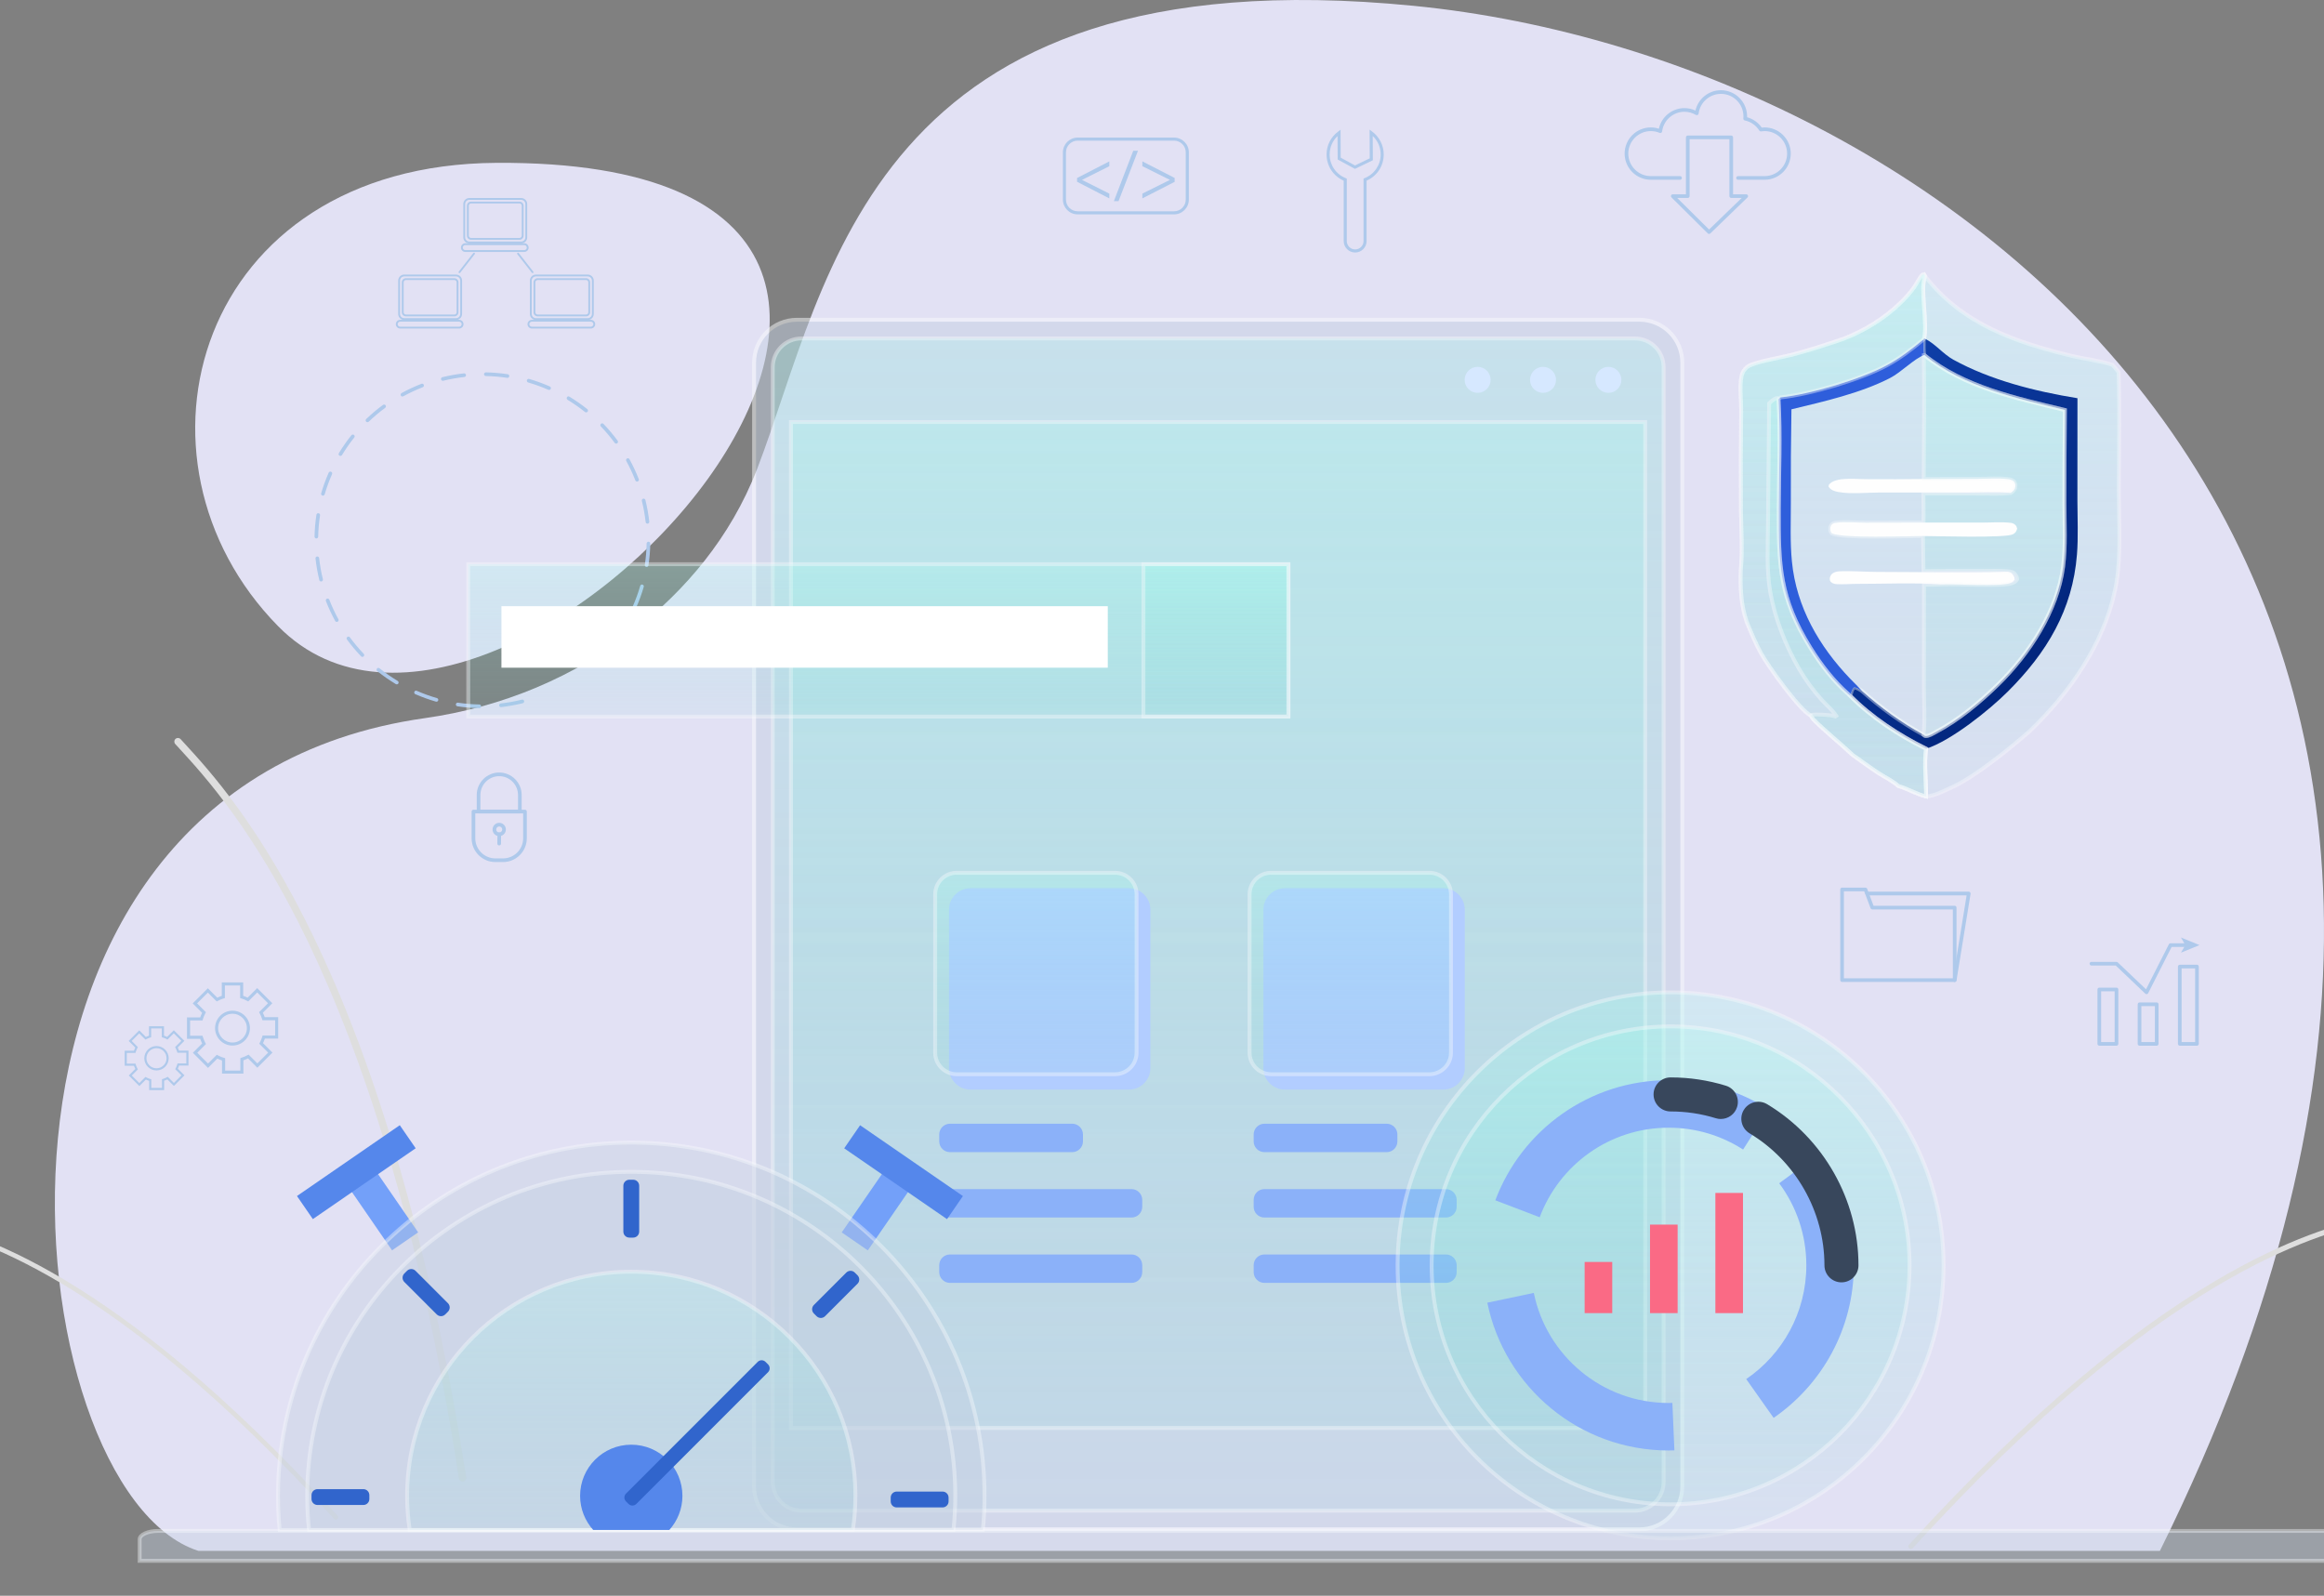 <svg width="466" height="320" viewBox="0 0 466 320" fill="none" xmlns="http://www.w3.org/2000/svg">
<rect x="0" y="0" width="466" height="320" fill="#808080" stroke="none"/>
<g clip-path="url(#clip0_2019_15150)">
<g style="mix-blend-mode:multiply">
<path d="M283.433 1.166C174.26 -9.571 166.306 56.385 151.846 93.964C146.423 108.056 137.137 118.481 127.648 126.007C115.26 135.833 100.565 141.838 85.232 144.003C-13.4 157.94 2.692 299.122 39.78 311H433.095C529.977 115.437 392.605 11.904 283.433 1.166Z" fill="#E2E1F4"/>
</g>
<g style="mix-blend-mode:multiply">
<path d="M99.548 32.656C39.162 33.024 23.021 92.268 55.777 125.582C101.084 171.661 225.488 31.887 99.548 32.656Z" fill="#E2E1F4"/>
</g>
<path d="M353.832 36.047H348.505C348.303 36.047 348.139 35.883 348.139 35.681C348.139 35.478 348.303 35.314 348.505 35.314H353.832C356.319 35.314 358.345 33.288 358.345 30.8C358.345 28.313 356.321 26.287 353.832 26.287C353.62 26.287 353.4 26.306 353.137 26.347C352.99 26.369 352.848 26.304 352.77 26.179C352.115 25.135 351.053 24.397 349.86 24.153C349.677 24.117 349.552 23.946 349.569 23.759C349.582 23.618 349.591 23.478 349.591 23.336C349.591 20.846 347.567 18.822 345.078 18.822C342.808 18.822 340.884 20.52 340.603 22.773C340.588 22.895 340.513 23.001 340.401 23.057C340.288 23.111 340.159 23.107 340.051 23.044C339.352 22.63 338.56 22.412 337.756 22.412C335.491 22.412 333.566 24.108 333.284 26.354C333.269 26.468 333.202 26.57 333.103 26.626C333.003 26.684 332.882 26.691 332.777 26.645C332.216 26.408 331.623 26.287 331.012 26.287C328.525 26.287 326.499 28.313 326.499 30.8C326.499 33.288 328.523 35.314 331.012 35.314H336.88C337.083 35.314 337.247 35.478 337.247 35.681C337.247 35.883 337.083 36.047 336.88 36.047H331.012C328.119 36.047 325.766 33.694 325.766 30.8C325.766 27.907 328.119 25.553 331.012 25.553C331.569 25.553 332.112 25.64 332.634 25.81C333.15 23.426 335.277 21.679 337.758 21.679C338.519 21.679 339.274 21.847 339.965 22.171C340.5 19.812 342.612 18.091 345.075 18.091C347.968 18.091 350.322 20.445 350.322 23.338C350.322 23.396 350.322 23.452 350.32 23.51C351.504 23.832 352.553 24.572 353.26 25.59C353.463 25.566 353.648 25.553 353.832 25.553C356.725 25.553 359.078 27.907 359.078 30.8C359.078 33.694 356.725 36.047 353.832 36.047Z" fill="#AEC9EB"/>
<path d="M342.695 46.908C342.602 46.908 342.507 46.874 342.436 46.803L335.164 39.59C335.058 39.487 335.026 39.327 335.082 39.191C335.138 39.053 335.272 38.965 335.421 38.965H338.059V27.549C338.059 27.347 338.223 27.183 338.426 27.183H347.141C347.344 27.183 347.508 27.347 347.508 27.549V38.965H350.146C350.295 38.965 350.431 39.055 350.487 39.193C350.543 39.331 350.509 39.491 350.403 39.594L342.949 46.807C342.878 46.876 342.785 46.91 342.695 46.91V46.908ZM336.312 39.696L342.697 46.028L349.24 39.696H347.141C346.938 39.696 346.774 39.532 346.774 39.329V27.914H338.792V39.329C338.792 39.532 338.628 39.696 338.426 39.696H336.312Z" fill="#AEC9EB"/>
<path d="M391.947 196.914H369.367C369.164 196.914 369 196.751 369 196.548V178.367C369 178.164 369.164 178 369.367 178H374.054C374.208 178 374.344 178.095 374.398 178.237L375.679 181.635H391.947C392.15 181.635 392.314 181.799 392.314 182.002V196.548C392.314 196.751 392.15 196.914 391.947 196.914ZM369.733 196.181H391.58V182.369H375.427C375.273 182.369 375.137 182.274 375.084 182.132L373.802 178.734H369.733V196.181Z" fill="#AEC9EB"/>
<path d="M391.948 196.915C391.929 196.915 391.909 196.915 391.89 196.91C391.689 196.878 391.553 196.69 391.586 196.49L394.338 179.547H374.39C374.187 179.547 374.023 179.383 374.023 179.18C374.023 178.977 374.187 178.813 374.39 178.813H394.77C394.878 178.813 394.979 178.861 395.05 178.943C395.119 179.025 395.15 179.133 395.132 179.238L392.311 196.606C392.28 196.785 392.125 196.915 391.948 196.915Z" fill="#AEC9EB"/>
<path d="M100.866 172.871H99.334C96.704 172.871 94.566 170.733 94.566 168.103V162.744C94.566 162.541 94.73 162.377 94.933 162.377H105.266C105.469 162.377 105.633 162.541 105.633 162.744V168.103C105.633 170.733 103.493 172.871 100.866 172.871ZM95.302 163.11V168.103C95.302 170.327 97.112 172.137 99.336 172.137H100.868C103.092 172.137 104.902 170.327 104.902 168.103V163.11H95.302Z" fill="#AEC9EB"/>
<path d="M104.238 163.11H95.96C95.758 163.11 95.594 162.946 95.594 162.744V159.419C95.594 156.936 97.615 154.914 100.098 154.914C102.581 154.914 104.603 156.936 104.603 159.419V162.744C104.603 162.946 104.439 163.11 104.236 163.11H104.238ZM96.327 162.377H103.871V159.419C103.871 157.339 102.18 155.648 100.1 155.648C98.021 155.648 96.329 157.339 96.329 159.419V162.377H96.327Z" fill="#AEC9EB"/>
<path d="M100.101 167.673C99.365 167.673 98.766 167.073 98.766 166.337C98.766 165.602 99.365 165.002 100.101 165.002C100.837 165.002 101.436 165.602 101.436 166.337C101.436 167.073 100.837 167.673 100.101 167.673ZM100.101 165.735C99.769 165.735 99.499 166.005 99.499 166.337C99.499 166.67 99.769 166.939 100.101 166.939C100.433 166.939 100.703 166.67 100.703 166.337C100.703 166.005 100.433 165.735 100.101 165.735Z" fill="#AEC9EB"/>
<path d="M100.093 169.539H100.089C99.886 169.539 99.724 169.371 99.727 169.168L99.744 167.302C99.744 167.101 99.91 166.939 100.111 166.939H100.115C100.318 166.939 100.479 167.108 100.477 167.311L100.46 169.177C100.46 169.377 100.294 169.539 100.093 169.539Z" fill="#AEC9EB"/>
<path d="M104.5 48.812H94.115C93.446 48.812 92.902 48.268 92.902 47.599V40.918C92.902 40.249 93.446 39.705 94.115 39.705H104.5C105.169 39.705 105.712 40.249 105.712 40.918V47.599C105.712 48.268 105.169 48.812 104.5 48.812ZM94.113 40.07C93.647 40.07 93.267 40.449 93.267 40.915V47.597C93.267 48.063 93.647 48.443 94.113 48.443H104.498C104.964 48.443 105.343 48.063 105.343 47.597V40.915C105.343 40.449 104.964 40.07 104.498 40.07H94.113Z" fill="#AEC9EB"/>
<path d="M104.163 48.083H94.451C93.998 48.083 93.629 47.714 93.629 47.261V41.255C93.629 40.801 93.998 40.433 94.451 40.433H104.163C104.616 40.433 104.985 40.801 104.985 41.255V47.263C104.985 47.716 104.616 48.085 104.163 48.085V48.083ZM94.453 40.799C94.203 40.799 93.998 41.004 93.998 41.255V47.261C93.998 47.511 94.201 47.716 94.453 47.716H104.165C104.415 47.716 104.62 47.513 104.62 47.261V41.252C104.62 41.002 104.417 40.797 104.165 40.797H94.453V40.799Z" fill="#AEC9EB"/>
<path d="M105.127 50.521H93.301C92.82 50.521 92.43 50.13 92.43 49.649C92.43 49.168 92.82 48.777 93.301 48.777H105.127C105.608 48.777 105.999 49.168 105.999 49.649C105.999 50.13 105.608 50.521 105.127 50.521ZM93.299 49.144C93.021 49.144 92.794 49.371 92.794 49.649C92.794 49.927 93.021 50.154 93.299 50.154H105.125C105.404 50.154 105.63 49.927 105.63 49.649C105.63 49.371 105.404 49.144 105.125 49.144H93.299Z" fill="#AEC9EB"/>
<path d="M91.441 64.168H81.056C80.387 64.168 79.844 63.624 79.844 62.956V56.274C79.844 55.605 80.387 55.062 81.056 55.062H91.441C92.11 55.062 92.654 55.605 92.654 56.274V62.956C92.654 63.624 92.11 64.168 91.441 64.168ZM81.056 55.428C80.59 55.428 80.21 55.808 80.21 56.274V62.956C80.21 63.422 80.59 63.801 81.056 63.801H91.441C91.907 63.801 92.287 63.422 92.287 62.956V56.274C92.287 55.808 91.907 55.428 91.441 55.428H81.056Z" fill="#AEC9EB"/>
<path d="M91.104 63.441H81.392C80.939 63.441 80.57 63.072 80.57 62.619V56.613C80.57 56.16 80.939 55.791 81.392 55.791H91.104C91.557 55.791 91.926 56.16 91.926 56.613V62.621C91.926 63.075 91.557 63.444 91.104 63.444V63.441ZM81.394 56.158C81.144 56.158 80.939 56.363 80.939 56.613V62.619C80.939 62.87 81.142 63.075 81.394 63.075H91.106C91.357 63.075 91.562 62.872 91.562 62.619V56.611C91.562 56.361 91.359 56.156 91.106 56.156H81.394V56.158Z" fill="#AEC9EB"/>
<path d="M92.069 65.879H80.243C79.762 65.879 79.371 65.489 79.371 65.007C79.371 64.526 79.762 64.136 80.243 64.136H92.069C92.55 64.136 92.94 64.526 92.94 65.007C92.94 65.489 92.55 65.879 92.069 65.879ZM80.24 64.5C79.962 64.5 79.736 64.727 79.736 65.005C79.736 65.284 79.962 65.51 80.24 65.51H92.067C92.345 65.51 92.572 65.284 92.572 65.005C92.572 64.727 92.345 64.5 92.067 64.5H80.24Z" fill="#AEC9EB"/>
<path d="M117.848 64.168H107.462C106.794 64.168 106.25 63.624 106.25 62.956V56.274C106.25 55.605 106.794 55.062 107.462 55.062H117.848C118.516 55.062 119.06 55.605 119.06 56.274V62.956C119.06 63.624 118.516 64.168 117.848 64.168ZM107.462 55.428C106.996 55.428 106.617 55.808 106.617 56.274V62.956C106.617 63.422 106.996 63.801 107.462 63.801H117.848C118.313 63.801 118.693 63.422 118.693 62.956V56.274C118.693 55.808 118.313 55.428 117.848 55.428H107.462Z" fill="#AEC9EB"/>
<path d="M117.514 63.441H107.802C107.349 63.441 106.98 63.072 106.98 62.619V56.613C106.98 56.16 107.349 55.791 107.802 55.791H117.514C117.967 55.791 118.336 56.16 118.336 56.613V62.621C118.336 63.075 117.967 63.444 117.514 63.444V63.441ZM107.802 56.158C107.552 56.158 107.347 56.363 107.347 56.613V62.619C107.347 62.87 107.55 63.075 107.802 63.075H117.514C117.765 63.075 117.97 62.872 117.97 62.619V56.611C117.97 56.361 117.767 56.156 117.514 56.156H107.802V56.158Z" fill="#AEC9EB"/>
<path d="M118.475 65.879H106.649C106.168 65.879 105.777 65.489 105.777 65.007C105.777 64.526 106.168 64.136 106.649 64.136H118.475C118.956 64.136 119.347 64.526 119.347 65.007C119.347 65.489 118.956 65.879 118.475 65.879ZM106.649 64.5C106.371 64.5 106.144 64.727 106.144 65.005C106.144 65.284 106.371 65.51 106.649 65.51H118.475C118.753 65.51 118.98 65.284 118.98 65.005C118.98 64.727 118.753 64.5 118.475 64.5H106.649Z" fill="#AEC9EB"/>
<path d="M92.132 54.768C92.094 54.768 92.053 54.755 92.02 54.729C91.941 54.667 91.925 54.552 91.988 54.472L94.907 50.74C94.969 50.66 95.086 50.647 95.163 50.708C95.243 50.77 95.258 50.885 95.196 50.964L92.277 54.697C92.24 54.742 92.186 54.768 92.132 54.768Z" fill="#AEC9EB"/>
<path d="M106.79 54.769C106.736 54.769 106.682 54.745 106.645 54.698L103.726 50.965C103.664 50.886 103.679 50.771 103.759 50.709C103.838 50.646 103.953 50.661 104.015 50.741L106.934 54.473C106.997 54.553 106.982 54.668 106.902 54.73C106.869 54.756 106.828 54.769 106.79 54.769Z" fill="#AEC9EB"/>
<path d="M424.39 209.695H420.945C420.742 209.695 420.578 209.531 420.578 209.329V198.42C420.578 198.218 420.742 198.054 420.945 198.054H424.39C424.593 198.054 424.757 198.218 424.757 198.42V209.329C424.757 209.531 424.593 209.695 424.39 209.695ZM421.312 208.962H424.023V198.787H421.312V208.962Z" fill="#AEC9EB"/>
<path d="M432.456 209.696H429.011C428.808 209.696 428.645 209.532 428.645 209.329V201.387C428.645 201.184 428.808 201.021 429.011 201.021H432.456C432.659 201.021 432.823 201.184 432.823 201.387V209.329C432.823 209.532 432.659 209.696 432.456 209.696ZM429.38 208.962H432.092V201.754H429.38V208.962Z" fill="#AEC9EB"/>
<path d="M440.527 209.696H437.082C436.879 209.696 436.715 209.532 436.715 209.329V193.828C436.715 193.625 436.879 193.461 437.082 193.461H440.527C440.73 193.461 440.893 193.625 440.893 193.828V209.329C440.893 209.532 440.73 209.696 440.527 209.696ZM437.448 208.962H440.16V194.194H437.448V208.962Z" fill="#AEC9EB"/>
<path d="M430.416 199.359C430.324 199.359 430.233 199.322 430.164 199.258L424.242 193.618H419.367C419.164 193.618 419 193.454 419 193.251C419 193.049 419.164 192.885 419.367 192.885H424.389C424.484 192.885 424.574 192.921 424.641 192.986L430.313 198.388L434.897 189.355C434.96 189.232 435.087 189.154 435.225 189.154H438.396C438.599 189.154 438.763 189.318 438.763 189.521C438.763 189.724 438.599 189.888 438.396 189.888H435.449L430.742 199.161C430.69 199.264 430.591 199.338 430.477 199.357C430.457 199.361 430.436 199.361 430.414 199.361L430.416 199.359Z" fill="#AEC9EB"/>
<path d="M441.038 189.521L437.316 191.042L438.199 189.521L437.316 188L441.038 189.521Z" fill="#AEC9EB"/>
<path d="M67.959 90.857C68.716 89.61 69.557 88.406 70.461 87.276C70.588 87.118 70.819 87.093 70.977 87.218C71.134 87.345 71.16 87.576 71.035 87.733C70.151 88.838 69.329 90.016 68.589 91.235C68.483 91.408 68.248 91.479 68.075 91.373C67.903 91.267 67.838 91.058 67.944 90.883L68.257 91.073L67.959 90.855V90.857ZM65.931 94.745C66.026 94.59 66.222 94.525 66.393 94.601C66.578 94.683 66.662 94.898 66.58 95.084C66.002 96.396 65.506 97.755 65.105 99.129C65.049 99.326 64.844 99.436 64.65 99.379C64.455 99.323 64.343 99.118 64.399 98.924C64.809 97.522 65.316 96.13 65.907 94.788C65.914 94.773 65.922 94.758 65.929 94.745H65.931ZM73.367 84.102C73.382 84.076 73.404 84.051 73.427 84.029C74.484 83.015 75.619 82.061 76.799 81.194C76.963 81.073 77.192 81.11 77.313 81.274C77.433 81.438 77.397 81.669 77.235 81.787C76.081 82.635 74.97 83.567 73.937 84.56C73.79 84.7 73.559 84.696 73.419 84.549C73.3 84.426 73.285 84.243 73.369 84.105L73.367 84.102ZM63.498 103.086C63.573 102.963 63.715 102.892 63.866 102.913C64.067 102.944 64.203 103.131 64.173 103.332C63.957 104.745 63.832 106.186 63.802 107.619C63.797 107.822 63.629 107.981 63.428 107.977C63.226 107.973 63.066 107.804 63.07 107.601C63.101 106.139 63.228 104.665 63.45 103.22C63.457 103.17 63.474 103.125 63.5 103.084L63.498 103.086ZM80.376 78.957C80.408 78.903 80.454 78.858 80.514 78.825C81.796 78.122 83.139 77.496 84.505 76.966C84.695 76.892 84.906 76.985 84.98 77.175C85.053 77.365 84.96 77.576 84.77 77.649C83.435 78.169 82.121 78.78 80.868 79.468C80.691 79.565 80.467 79.501 80.37 79.324C80.305 79.205 80.311 79.065 80.378 78.957H80.376ZM63.314 111.768C63.37 111.673 63.469 111.606 63.588 111.593C63.789 111.571 63.97 111.716 63.994 111.916C64.151 113.338 64.401 114.764 64.742 116.156C64.79 116.352 64.669 116.551 64.473 116.6C64.276 116.648 64.078 116.527 64.03 116.331C63.683 114.909 63.424 113.45 63.265 111.996C63.256 111.912 63.275 111.832 63.316 111.765L63.314 111.768ZM88.475 75.807C88.524 75.727 88.602 75.665 88.701 75.641C90.123 75.291 91.581 75.032 93.033 74.871C93.233 74.849 93.415 74.994 93.438 75.194C93.46 75.395 93.315 75.576 93.115 75.6C91.693 75.757 90.267 76.012 88.876 76.353C88.679 76.4 88.481 76.282 88.431 76.083C88.408 75.984 88.425 75.885 88.475 75.805V75.807ZM65.379 120.208C65.42 120.141 65.48 120.087 65.56 120.056C65.75 119.983 65.961 120.076 66.034 120.266C66.552 121.601 67.163 122.915 67.851 124.171C67.948 124.348 67.883 124.57 67.704 124.669C67.527 124.766 67.303 124.702 67.206 124.522C66.505 123.239 65.879 121.897 65.351 120.531C65.308 120.421 65.323 120.302 65.379 120.208ZM97.108 74.847C97.173 74.739 97.293 74.668 97.429 74.67C98.892 74.7 100.368 74.825 101.811 75.045C102.011 75.076 102.149 75.263 102.119 75.464C102.087 75.665 101.901 75.803 101.701 75.77C100.288 75.555 98.847 75.432 97.414 75.403C97.211 75.399 97.052 75.231 97.054 75.03C97.054 74.963 97.073 74.901 97.108 74.847ZM69.551 127.832C69.575 127.791 69.607 127.756 69.648 127.726C69.812 127.608 70.041 127.642 70.161 127.806C71.007 128.963 71.939 130.071 72.929 131.107C73.069 131.254 73.063 131.489 72.918 131.625C72.772 131.765 72.541 131.761 72.401 131.614C71.387 130.557 70.435 129.42 69.57 128.24C69.48 128.117 69.478 127.955 69.553 127.832H69.551ZM105.694 76.154C105.778 76.016 105.946 75.945 106.11 75.993C107.515 76.4 108.906 76.907 110.246 77.496C110.431 77.578 110.515 77.794 110.433 77.98C110.351 78.165 110.136 78.249 109.95 78.167C108.639 77.591 107.279 77.095 105.905 76.696C105.711 76.64 105.599 76.435 105.655 76.241C105.664 76.208 105.677 76.18 105.694 76.152V76.154ZM75.561 134.11C75.57 134.097 75.578 134.084 75.589 134.071C75.716 133.914 75.947 133.888 76.105 134.015C77.218 134.906 78.404 135.737 79.632 136.483L79.748 136.555C79.923 136.658 79.979 136.885 79.876 137.057C79.776 137.223 79.546 137.288 79.373 137.185L79.252 137.111C77.999 136.35 76.784 135.5 75.647 134.589C75.503 134.473 75.468 134.268 75.563 134.112L75.561 134.11ZM113.676 79.669C113.781 79.496 113.978 79.423 114.15 79.529L114.211 79.565C115.445 80.316 116.64 81.149 117.762 82.044C117.919 82.171 117.945 82.402 117.82 82.56C117.693 82.717 117.462 82.743 117.304 82.618C116.208 81.742 115.039 80.927 113.831 80.193C113.659 80.087 113.572 79.844 113.678 79.671L113.676 79.669ZM83.112 138.675C83.206 138.52 83.401 138.455 83.571 138.531C84.885 139.105 86.246 139.597 87.62 139.994C87.814 140.05 87.927 140.253 87.87 140.449C87.817 140.641 87.612 140.755 87.417 140.699C86.013 140.293 84.622 139.791 83.278 139.204C83.092 139.122 83.008 138.906 83.088 138.721C83.094 138.706 83.103 138.69 83.112 138.678V138.675ZM120.435 85.071C120.45 85.045 120.471 85.019 120.495 84.998C120.642 84.858 120.872 84.862 121.013 85.008C122.029 86.064 122.982 87.198 123.849 88.379C123.97 88.543 123.934 88.773 123.772 88.892C123.608 89.013 123.379 88.976 123.258 88.814C122.411 87.66 121.476 86.551 120.484 85.52C120.365 85.397 120.35 85.213 120.435 85.075V85.071ZM91.46 141.083C91.534 140.96 91.678 140.889 91.829 140.911C93.244 141.122 94.685 141.243 96.115 141.269C96.318 141.273 96.48 141.439 96.476 141.642C96.472 141.845 96.305 142.007 96.103 142.002C94.64 141.976 93.164 141.853 91.719 141.635C91.518 141.605 91.38 141.418 91.41 141.219C91.417 141.169 91.434 141.124 91.46 141.083ZM125.586 92.074C125.618 92.02 125.664 91.975 125.722 91.943C125.899 91.846 126.123 91.91 126.22 92.087C126.924 93.369 127.551 94.711 128.084 96.074C128.158 96.264 128.065 96.475 127.875 96.549C127.687 96.622 127.474 96.529 127.4 96.34C126.878 95.004 126.266 93.69 125.577 92.439C125.513 92.32 125.519 92.18 125.586 92.072V92.074ZM100.141 141.238C100.197 141.146 100.296 141.077 100.413 141.064C101.834 140.902 103.26 140.647 104.65 140.302C104.846 140.253 105.045 140.373 105.094 140.57C105.142 140.766 105.023 140.964 104.827 141.014C103.407 141.366 101.949 141.627 100.495 141.793C100.294 141.817 100.113 141.67 100.089 141.469C100.081 141.385 100.1 141.305 100.141 141.238ZM128.744 100.169C128.792 100.089 128.872 100.027 128.971 100.003C129.167 99.953 129.366 100.074 129.415 100.27C129.765 101.69 130.026 103.148 130.19 104.603C130.213 104.803 130.067 104.984 129.866 105.008C129.665 105.032 129.482 104.885 129.461 104.685C129.301 103.261 129.046 101.835 128.703 100.447C128.68 100.348 128.697 100.249 128.746 100.169H128.744ZM129.713 108.803C129.778 108.695 129.898 108.624 130.034 108.626C130.237 108.631 130.399 108.797 130.395 109C130.367 110.462 130.244 111.938 130.024 113.383C129.993 113.582 129.806 113.722 129.605 113.692C129.404 113.662 129.266 113.474 129.297 113.273C129.51 111.86 129.631 110.417 129.659 108.987C129.659 108.92 129.678 108.857 129.713 108.803ZM128.414 117.39C128.498 117.252 128.667 117.181 128.831 117.228C129.025 117.284 129.137 117.487 129.081 117.683C128.675 119.088 128.171 120.479 127.582 121.821C127.5 122.007 127.284 122.091 127.098 122.011C126.913 121.929 126.829 121.713 126.911 121.528C127.487 120.216 127.979 118.853 128.378 117.48C128.386 117.448 128.399 117.42 128.416 117.392L128.414 117.39ZM122.443 128.922C122.452 128.909 122.46 128.896 122.469 128.883C123.336 127.793 124.145 126.632 124.872 125.435L124.926 125.347C125.032 125.174 125.256 125.118 125.429 125.224C125.601 125.329 125.657 125.554 125.554 125.726L125.498 125.817C124.753 127.04 123.927 128.227 123.041 129.34C122.915 129.498 122.685 129.526 122.525 129.398C122.378 129.282 122.346 129.077 122.439 128.922H122.443Z" fill="#AEC9EB"/>
<path d="M235.422 42.988H216.089C214.458 42.988 213.129 41.661 213.129 40.028V30.548C213.129 28.917 214.456 27.588 216.089 27.588H235.422C237.053 27.588 238.382 28.915 238.382 30.548V40.028C238.382 41.659 237.055 42.988 235.422 42.988ZM216.087 28.203C214.794 28.203 213.744 29.253 213.744 30.546V40.026C213.744 41.318 214.794 42.369 216.087 42.369H235.42C236.712 42.369 237.763 41.318 237.763 40.026V30.546C237.763 29.253 236.712 28.203 235.42 28.203H216.087Z" fill="#AEC9EB"/>
<path d="M215.969 35.697L222.438 32.366V33.328L216.987 36.062V36.09L222.438 38.824V39.786L215.969 36.452V35.7V35.697Z" fill="#AEC9EB"/>
<path d="M223.348 40.34L227.237 30.232H228.186L224.282 40.34H223.348Z" fill="#AEC9EB"/>
<path d="M235.536 36.466L229.066 39.784V38.822L234.559 36.088V36.06L229.066 33.327V32.364L235.536 35.682V36.463V36.466Z" fill="#AEC9EB"/>
<path d="M48.811 215.295H44.518V212.659C44.194 212.555 43.882 212.426 43.58 212.277L41.707 214.15L38.672 211.114L40.533 209.252C40.38 208.952 40.251 208.64 40.145 208.318H37.496V204.025H40.145C40.251 203.708 40.378 203.399 40.527 203.101L38.639 201.214L41.675 198.178L43.565 200.068C43.856 199.923 44.158 199.798 44.471 199.695V197H48.764V199.695C49.072 199.796 49.37 199.919 49.657 200.061L51.572 198.146L54.608 201.181L52.701 203.086C52.847 203.373 52.972 203.671 53.076 203.977H55.783V208.271H53.104C53.003 208.583 52.88 208.885 52.737 209.179L54.638 211.082L51.602 214.117L49.726 212.24C49.43 212.393 49.122 212.523 48.807 212.631V215.295H48.811ZM45.135 214.678H48.196V212.176L48.414 212.109C48.837 211.981 49.249 211.807 49.637 211.591L49.84 211.479L51.607 213.246L53.771 211.082L51.984 209.295L52.092 209.095C52.297 208.713 52.461 208.303 52.584 207.88L52.649 207.656H55.173V204.594H52.627L52.56 204.374C52.435 203.96 52.267 203.559 52.058 203.179L51.946 202.976L53.74 201.181L51.577 199.017L49.775 200.819L49.572 200.709C49.197 200.504 48.794 200.34 48.373 200.215L48.153 200.15V197.615H45.092V200.15L44.872 200.215C44.449 200.34 44.041 200.508 43.662 200.713L43.459 200.823L41.681 199.045L39.517 201.209L41.293 202.985L41.183 203.188C40.971 203.574 40.801 203.986 40.674 204.413L40.609 204.635H38.117V207.697H40.609L40.674 207.919C40.801 208.35 40.974 208.767 41.189 209.157L41.301 209.36L39.552 211.11L41.716 213.274L43.474 211.515L43.677 211.625C44.065 211.837 44.483 212.007 44.919 212.13L45.142 212.195V214.676L45.135 214.678ZM46.621 209.669C44.693 209.669 43.124 208.1 43.124 206.171C43.124 204.243 44.693 202.674 46.621 202.674C48.55 202.674 50.118 204.243 50.118 206.171C50.118 208.1 48.55 209.669 46.621 209.669ZM46.621 203.289C45.034 203.289 43.739 204.581 43.739 206.171C43.739 207.761 45.032 209.054 46.621 209.054C48.211 209.054 49.504 207.761 49.504 206.171C49.504 204.581 48.211 203.289 46.621 203.289Z" fill="#AEC9EB"/>
<path d="M32.913 218.592H29.91V216.747C29.683 216.674 29.463 216.586 29.254 216.48L27.945 217.789L25.822 215.666L27.125 214.363C27.019 214.154 26.929 213.934 26.853 213.71H25V210.706H26.853C26.926 210.484 27.017 210.269 27.121 210.061L25.8 208.741L27.923 206.618L29.245 207.941C29.448 207.839 29.66 207.751 29.88 207.68V205.794H32.883V207.68C33.098 207.751 33.308 207.837 33.508 207.936L34.848 206.597L36.971 208.719L35.638 210.053C35.739 210.253 35.827 210.463 35.899 210.676H37.793V213.679H35.918C35.847 213.897 35.761 214.111 35.661 214.314L36.992 215.645L34.87 217.768L33.556 216.454C33.349 216.56 33.133 216.652 32.913 216.726V218.59V218.592ZM30.339 218.163H32.481V216.413L32.635 216.368C32.93 216.279 33.219 216.156 33.489 216.005L33.631 215.925L34.867 217.162L36.382 215.647L35.133 214.398L35.208 214.258C35.351 213.99 35.467 213.705 35.551 213.408L35.596 213.252H37.363V211.11H35.581L35.536 210.957C35.448 210.668 35.331 210.385 35.184 210.12L35.107 209.977L36.362 208.722L34.848 207.207L33.586 208.469L33.444 208.394C33.18 208.251 32.898 208.135 32.604 208.048L32.449 208.003V206.23H30.307V208.003L30.152 208.048C29.856 208.135 29.571 208.253 29.304 208.398L29.161 208.476L27.917 207.231L26.402 208.745L27.645 209.988L27.567 210.13C27.418 210.4 27.3 210.689 27.211 210.989L27.166 211.144H25.423V213.287H27.166L27.211 213.442C27.3 213.744 27.421 214.035 27.572 214.307L27.649 214.45L26.424 215.675L27.938 217.19L29.168 215.96L29.31 216.035C29.582 216.182 29.875 216.303 30.18 216.389L30.335 216.435V218.169L30.339 218.163ZM31.381 214.657C30.033 214.657 28.935 213.559 28.935 212.21C28.935 210.862 30.033 209.764 31.381 209.764C32.73 209.764 33.828 210.862 33.828 212.21C33.828 213.559 32.73 214.657 31.381 214.657ZM31.381 210.193C30.27 210.193 29.364 211.097 29.364 212.21C29.364 213.323 30.268 214.227 31.381 214.227C32.494 214.227 33.396 213.323 33.396 212.21C33.396 211.097 32.492 210.193 31.381 210.193Z" fill="#AEC9EB"/>
<path d="M271.732 50.634C270.466 50.634 269.434 49.605 269.434 48.338V36.224C267.342 35.309 266 33.273 266 30.977C266 29.152 266.843 27.478 268.317 26.382L268.804 26.017L268.835 31.616L271.704 33.176L274.657 31.752L274.627 26L275.121 26.365C276.586 27.443 277.459 29.167 277.459 30.977C277.459 33.273 276.118 35.309 274.025 36.224V48.338C274.025 49.605 272.996 50.634 271.73 50.634H271.732ZM268.196 27.286C267.184 28.248 266.617 29.562 266.617 30.975C266.617 33.087 267.888 34.953 269.857 35.73L270.051 35.808V48.336C270.051 49.262 270.804 50.017 271.732 50.017C272.659 50.017 273.412 49.264 273.412 48.336V35.808L273.607 35.73C275.574 34.953 276.847 33.087 276.847 30.975C276.847 29.553 276.273 28.233 275.253 27.271L275.278 32.136L271.689 33.866L268.222 31.98L268.198 27.284L268.196 27.286Z" fill="#AEC9EB"/>
<g style="mix-blend-mode:multiply">
<path d="M92.685 297.102C92.362 297.072 92.088 296.826 92.036 296.489C76.096 193.809 45.903 160.923 35.981 150.118L35.142 149.201C34.873 148.904 34.894 148.444 35.19 148.174C35.487 147.905 35.947 147.926 36.217 148.222L37.051 149.134C47.046 160.021 77.461 193.151 93.471 296.267C93.533 296.664 93.261 297.035 92.864 297.095C92.804 297.104 92.743 297.106 92.683 297.102H92.685Z" fill="#DEDEDE"/>
</g>
<g style="mix-blend-mode:multiply">
<path d="M67.568 304.681C67.382 304.78 67.149 304.744 67 304.582C21.933 255.014 -5.995 248.056 -15.175 245.772L-15.951 245.577C-16.201 245.513 -16.355 245.258 -16.29 245.008C-16.225 244.758 -15.971 244.604 -15.72 244.669L-14.948 244.863C-5.702 247.167 22.433 254.177 67.693 303.954C67.868 304.146 67.853 304.442 67.66 304.616C67.63 304.642 67.598 304.666 67.566 304.683L67.568 304.681Z" fill="#DEDEDE"/>
</g>
<g style="mix-blend-mode:multiply">
<path d="M382.924 310.566C383.129 310.676 383.39 310.638 383.554 310.456C433.592 255.424 464.601 247.698 474.789 245.159L475.652 244.943C475.931 244.872 476.099 244.589 476.028 244.311C475.957 244.032 475.674 243.864 475.396 243.935L474.537 244.151C464.271 246.708 433.033 254.492 382.784 309.757C382.59 309.971 382.607 310.299 382.818 310.493C382.851 310.523 382.887 310.547 382.924 310.568V310.566Z" fill="#DEDEDE"/>
</g>
<g opacity="0.5">
<path d="M328.727 64.122H159.806C155.057 64.122 151.207 67.972 151.207 72.722V298.084C151.207 302.833 155.057 306.683 159.806 306.683H328.727C333.476 306.683 337.326 302.833 337.326 298.084V72.722C337.326 67.972 333.476 64.122 328.727 64.122Z" fill="#C3D0E2" style="mix-blend-mode:screen"/>
<path d="M328.727 64.122H159.806C155.057 64.122 151.207 67.972 151.207 72.722V298.084C151.207 302.833 155.057 306.683 159.806 306.683H328.727C333.476 306.683 337.326 302.833 337.326 298.084V72.722C337.326 67.972 333.476 64.122 328.727 64.122Z" stroke="#F8FAFC" stroke-width="0.78" stroke-miterlimit="10" style="mix-blend-mode:screen"/>
</g>
<path style="mix-blend-mode:screen" opacity="0.4" d="M160.713 67.867H327.818C330.998 67.867 333.58 70.45 333.58 73.63V297.175C333.58 300.355 330.998 302.938 327.818 302.938H160.715C157.535 302.938 154.953 300.355 154.953 297.175V73.63C154.953 70.45 157.535 67.867 160.715 67.867H160.713Z" fill="url(#paint0_linear_2019_15150)" stroke="#F8FAFC" stroke-width="0.78" stroke-miterlimit="10"/>
<rect style="mix-blend-mode:screen" opacity="0.4" x="158.602" y="84.629" width="171.288" height="201.723" fill="url(#paint1_linear_2019_15150)" stroke="#F8FAFC" stroke-width="0.78" stroke-miterlimit="10"/>
<path d="M322.508 78.778C323.948 78.778 325.114 77.611 325.114 76.172C325.114 74.732 323.948 73.565 322.508 73.565C321.069 73.565 319.902 74.732 319.902 76.172C319.902 77.611 321.069 78.778 322.508 78.778Z" fill="#D6E8FF"/>
<path d="M309.399 78.778C310.838 78.778 312.005 77.611 312.005 76.172C312.005 74.732 310.838 73.565 309.399 73.565C307.96 73.565 306.793 74.732 306.793 76.172C306.793 77.611 307.96 78.778 309.399 78.778Z" fill="#D6E8FF"/>
<path d="M296.29 78.778C297.729 78.778 298.896 77.611 298.896 76.172C298.896 74.732 297.729 73.565 296.29 73.565C294.85 73.565 293.684 74.732 293.684 76.172C293.684 77.611 294.85 78.778 296.29 78.778Z" fill="#D6E8FF"/>
<path style="mix-blend-mode:screen" opacity="0.4" d="M258.348 113.14H93.891V143.685H258.348V113.14Z" fill="url(#paint2_linear_2019_15150)" stroke="#F8FAFC" stroke-width="0.78" stroke-miterlimit="10"/>
<path style="mix-blend-mode:screen" opacity="0.4" d="M258.351 113.14H229.277V143.685H258.351V113.14Z" fill="url(#paint3_linear_2019_15150)" stroke="#F8FAFC" stroke-width="0.78" stroke-miterlimit="10"/>
<path d="M222.129 121.559H100.547V133.895H222.129V121.559Z" fill="white"/>
<g style="mix-blend-mode:multiply">
<path d="M226.357 178.116H194.604C192.221 178.116 190.289 180.048 190.289 182.431V214.187C190.289 216.57 192.221 218.502 194.604 218.502H226.357C228.739 218.502 230.671 216.57 230.671 214.187V182.431C230.671 180.048 228.739 178.116 226.357 178.116Z" fill="#B2CDFF"/>
</g>
<path style="mix-blend-mode:screen" opacity="0.4" d="M223.587 175.022H191.834C189.451 175.022 187.52 176.954 187.52 179.337V211.093C187.52 213.476 189.451 215.408 191.834 215.408H223.587C225.97 215.408 227.902 213.476 227.902 211.093V179.337C227.902 176.954 225.97 175.022 223.587 175.022Z" fill="url(#paint4_linear_2019_15150)" stroke="#F8FAFC" stroke-width="0.78" stroke-miterlimit="10"/>
<g style="mix-blend-mode:multiply">
<path d="M214.996 225.341H190.489C189.298 225.341 188.332 226.307 188.332 227.498V228.883C188.332 230.075 189.298 231.041 190.489 231.041H214.996C216.187 231.041 217.153 230.075 217.153 228.883V227.498C217.153 226.307 216.187 225.341 214.996 225.341Z" fill="#8BB1F9"/>
</g>
<g style="mix-blend-mode:multiply">
<path d="M226.883 238.452H190.489C189.298 238.452 188.332 239.418 188.332 240.61V241.995C188.332 243.186 189.298 244.152 190.489 244.152H226.883C228.074 244.152 229.04 243.186 229.04 241.995V240.61C229.04 239.418 228.074 238.452 226.883 238.452Z" fill="#8BB1F9"/>
</g>
<g style="mix-blend-mode:multiply">
<path d="M226.883 251.561H190.489C189.298 251.561 188.332 252.526 188.332 253.718V255.103C188.332 256.295 189.298 257.261 190.489 257.261H226.883C228.074 257.261 229.04 256.295 229.04 255.103V253.718C229.04 252.526 228.074 251.561 226.883 251.561Z" fill="#8BB1F9"/>
</g>
<g style="mix-blend-mode:multiply">
<path d="M289.4 178.116H257.647C255.264 178.116 253.332 180.048 253.332 182.431V214.187C253.332 216.57 255.264 218.502 257.647 218.502H289.4C291.782 218.502 293.714 216.57 293.714 214.187V182.431C293.714 180.048 291.782 178.116 289.4 178.116Z" fill="#B2CDFF"/>
</g>
<path style="mix-blend-mode:screen" opacity="0.4" d="M286.63 175.022H254.877C252.494 175.022 250.562 176.954 250.562 179.337V211.093C250.562 213.476 252.494 215.408 254.877 215.408H286.63C289.013 215.408 290.945 213.476 290.945 211.093V179.337C290.945 176.954 289.013 175.022 286.63 175.022Z" fill="url(#paint5_linear_2019_15150)" stroke="#F8FAFC" stroke-width="0.78" stroke-miterlimit="10"/>
<g style="mix-blend-mode:multiply">
<path d="M278.043 225.341H253.536C252.345 225.341 251.379 226.307 251.379 227.498V228.883C251.379 230.075 252.345 231.041 253.536 231.041H278.043C279.234 231.041 280.2 230.075 280.2 228.883V227.498C280.2 226.307 279.234 225.341 278.043 225.341Z" fill="#8BB1F9"/>
</g>
<g style="mix-blend-mode:multiply">
<path d="M289.929 238.452H253.536C252.345 238.452 251.379 239.418 251.379 240.61V241.995C251.379 243.186 252.345 244.152 253.536 244.152H289.929C291.121 244.152 292.087 243.186 292.087 241.995V240.61C292.087 239.418 291.121 238.452 289.929 238.452Z" fill="#8BB1F9"/>
</g>
<g style="mix-blend-mode:multiply">
<path d="M289.929 251.561H253.536C252.345 251.561 251.379 252.526 251.379 253.718V255.103C251.379 256.295 252.345 257.261 253.536 257.261H289.929C291.121 257.261 292.087 256.295 292.087 255.103V253.718C292.087 252.526 291.121 251.561 289.929 251.561Z" fill="#8BB1F9"/>
</g>
<path style="mix-blend-mode:screen" opacity="0.4" d="M334.979 308.483C365.209 308.483 389.715 283.974 389.715 253.741C389.715 223.509 365.209 199 334.979 199C304.749 199 280.242 223.509 280.242 253.741C280.242 283.974 304.749 308.483 334.979 308.483Z" fill="url(#paint6_linear_2019_15150)" stroke="#F8FAFC" stroke-width="0.78" stroke-miterlimit="10"/>
<g style="mix-blend-mode:screen">
<path style="mix-blend-mode:screen" opacity="0.4" d="M334.979 301.659C308.559 301.659 287.066 280.164 287.066 253.741C287.066 227.319 308.559 205.824 334.979 205.824C361.4 205.824 382.893 227.319 382.893 253.741C382.893 280.164 361.4 301.659 334.979 301.659Z" fill="url(#paint7_linear_2019_15150)" stroke="#F8FAFC" stroke-width="0.78" stroke-miterlimit="10"/>
</g>
<g style="mix-blend-mode:multiply">
<path d="M308.735 244.1C312.646 233.61 322.748 226.137 334.6 226.137C340.097 226.137 345.214 227.751 349.518 230.521L354.644 222.493C348.86 218.775 341.985 216.609 334.6 216.609C318.686 216.609 305.115 226.626 299.836 240.7L308.735 244.1Z" fill="#8BB1F9"/>
</g>
<g style="mix-blend-mode:multiply">
<path d="M335.34 281.324C335.094 281.331 334.848 281.344 334.6 281.344C321.249 281.344 310.113 271.864 307.554 259.267L298.23 261.232C301.695 278.147 316.662 290.869 334.6 290.869C334.984 290.869 335.364 290.852 335.745 290.841L335.34 281.324Z" fill="#8BB1F9"/>
</g>
<g style="mix-blend-mode:multiply">
<path d="M364.417 231.619L356.759 237.285C360.176 241.88 362.199 247.574 362.199 253.742C362.199 263.219 357.421 271.58 350.145 276.55L355.641 284.328C365.355 277.631 371.726 266.432 371.726 253.742C371.726 245.453 369.008 237.798 364.417 231.619Z" fill="#8BB1F9"/>
</g>
<g style="mix-blend-mode:screen">
<path d="M345.058 224.395C344.726 224.395 344.387 224.346 344.053 224.242C341.125 223.338 338.073 222.881 334.979 222.881C333.096 222.881 331.566 221.353 331.566 219.468C331.566 217.582 333.094 216.055 334.979 216.055C338.752 216.055 342.482 216.613 346.063 217.718C347.865 218.273 348.874 220.184 348.318 221.983C347.867 223.448 346.516 224.391 345.058 224.391V224.395Z" fill="#38475C"/>
</g>
<g style="mix-blend-mode:screen">
<path d="M369.245 257.152C367.361 257.152 365.832 255.625 365.832 253.739C365.832 242.978 360.08 232.835 350.819 227.269C349.204 226.298 348.681 224.201 349.652 222.587C350.293 221.522 351.421 220.933 352.58 220.933C353.177 220.933 353.783 221.09 354.334 221.42C365.633 228.212 372.655 240.598 372.655 253.739C372.655 255.622 371.128 257.152 369.242 257.152H369.245Z" fill="#38475C"/>
</g>
<path d="M323.282 253.063H317.746V263.322H323.282V253.063Z" fill="#FA6A85"/>
<path d="M336.391 245.573H330.855V263.323H336.391V245.573Z" fill="#FA6A85"/>
<path d="M349.497 239.222H343.961V263.323H349.497V239.222Z" fill="#FA6A85"/>
<path style="mix-blend-mode:screen" opacity="0.4" d="M31.665 307H466.335C468.357 307 470 307.756 470 308.686V313H28V308.686C28 307.756 29.643 307 31.665 307Z" fill="#C3D0E2" stroke="#F8FAFC" stroke-width="0.78" stroke-miterlimit="10"/>
<path d="M178.065 233.659L168.781 247.138L174.012 250.741L183.295 237.262L178.065 233.659Z" fill="#73A0F9"/>
<path d="M172.464 225.646L169.277 230.272L189.895 244.475L193.081 239.849L172.464 225.646Z" fill="#5587EB"/>
<path d="M74.562 233.649L69.332 237.252L78.615 250.73L83.846 247.127L74.562 233.649Z" fill="#73A0F9"/>
<path d="M80.164 225.639L59.547 239.842L62.733 244.468L83.351 230.266L80.164 225.639Z" fill="#5587EB"/>
<path style="mix-blend-mode:screen" opacity="0.4" d="M126.578 229.124C87.458 229.124 55.746 260.839 55.746 299.962C55.746 302.271 55.86 304.551 56.076 306.801H197.082C197.298 304.551 197.412 302.268 197.412 299.962C197.412 260.839 165.7 229.124 126.58 229.124H126.578Z" fill="#C3D0E2" stroke="#F8FAFC" stroke-width="0.78" stroke-miterlimit="10"/>
<path style="mix-blend-mode:screen" opacity="0.4" d="M126.576 234.988C90.694 234.988 61.605 264.08 61.605 299.965C61.605 302.275 61.728 304.556 61.964 306.804H191.189C191.424 304.556 191.547 302.275 191.547 299.965C191.547 264.08 162.458 234.988 126.576 234.988Z" fill="#C3D0E2" stroke="#F8FAFC" stroke-width="0.78" stroke-miterlimit="10"/>
<path style="mix-blend-mode:screen" opacity="0.4" d="M171.522 299.964C171.522 275.14 151.401 255.018 126.579 255.018C101.758 255.018 81.637 275.14 81.637 299.964C81.637 302.29 81.814 304.574 82.154 306.803H171.004C171.345 304.572 171.522 302.29 171.522 299.964Z" fill="url(#paint8_linear_2019_15150)" stroke="#F8FAFC" stroke-width="0.78" stroke-miterlimit="10"/>
<path d="M136.836 299.965C136.836 294.299 132.243 289.706 126.578 289.706C120.913 289.706 116.32 294.299 116.32 299.965C116.32 302.597 117.319 304.987 118.948 306.804H134.211C135.839 304.987 136.838 302.595 136.838 299.965H136.836Z" fill="#5587EB"/>
<path d="M151.934 273.099L125.522 299.513C125.089 299.946 125.089 300.648 125.522 301.081L126.027 301.586C126.46 302.019 127.162 302.019 127.595 301.586L154.007 275.172C154.44 274.739 154.44 274.037 154.007 273.604L153.502 273.099C153.069 272.666 152.367 272.666 151.934 273.099Z" fill="#3165CC"/>
<path d="M126.966 236.576H126.194C125.53 236.576 124.992 237.114 124.992 237.778V246.977C124.992 247.641 125.53 248.179 126.194 248.179H126.966C127.63 248.179 128.168 247.641 128.168 246.977V237.778C128.168 237.114 127.63 236.576 126.966 236.576Z" fill="#3165CC"/>
<path d="M169.698 255.189L163.193 261.694C162.724 262.164 162.724 262.924 163.193 263.394L163.74 263.94C164.209 264.409 164.97 264.409 165.439 263.94L171.943 257.435C172.412 256.966 172.413 256.205 171.943 255.735L171.397 255.189C170.928 254.72 170.167 254.72 169.698 255.189Z" fill="#3165CC"/>
<path d="M189.002 299.107H179.803C179.14 299.107 178.602 299.645 178.602 300.309V301.082C178.602 301.745 179.14 302.283 179.803 302.283H189.002C189.665 302.283 190.203 301.745 190.203 301.082V300.309C190.203 299.645 189.665 299.107 189.002 299.107Z" fill="#3165CC"/>
<path d="M81.618 254.833L81.072 255.379C80.603 255.848 80.603 256.609 81.072 257.078L87.577 263.583C88.046 264.053 88.807 264.053 89.276 263.583L89.822 263.037C90.291 262.568 90.291 261.807 89.822 261.338L83.318 254.833C82.849 254.363 82.088 254.363 81.618 254.833Z" fill="#3165CC"/>
<path d="M72.861 298.62H63.663C62.999 298.62 62.461 299.158 62.461 299.822V300.594C62.461 301.258 62.999 301.796 63.663 301.796H72.861C73.525 301.796 74.063 301.258 74.063 300.594V299.822C74.063 299.158 73.525 298.62 72.861 298.62Z" fill="#3165CC"/>
<path style="mix-blend-mode:screen" opacity="0.4" d="M385.997 55.349C393.381 64.947 404.122 68.646 415.456 71.369C418.115 72.007 421.027 72.296 423.603 73.168C424.023 73.651 424.453 74.125 424.824 74.648C425.063 82.472 424.877 90.341 424.864 98.17C424.855 103.565 425.231 109.222 424.686 114.586C423.585 125.438 417.397 135.703 410.02 143.551C409.015 144.619 407.985 145.662 406.93 146.681C403.031 150.071 396.186 155.647 391.642 157.757C390.097 158.456 387.911 159.64 386.215 159.718C386.248 156.606 385.772 153.2 386.216 150.143C380.75 147.455 375.234 143.833 370.93 139.466C371.116 139.203 371.09 139.295 371.158 139.044C371.293 138.543 371.399 138.288 371.716 137.872C372.258 137.808 372.862 138.268 373.327 138.534C377.182 141.959 381.171 144.865 385.701 147.348C385.888 147.503 385.898 147.568 386.12 147.589C386.746 147.647 387.634 147.067 388.183 146.777C392.742 144.37 396.933 140.882 400.609 137.285C406.895 131.136 412.539 122.498 413.687 113.648C414.226 109.5 413.96 105.099 413.959 100.911C413.955 94.679 413.984 88.447 414.047 82.216C404.345 79.87 393.782 77.653 385.859 71.202C385.652 70.224 385.754 69.027 385.745 68.019L385.817 67.847C386.555 64.63 384.967 58.152 385.997 55.349Z" fill="url(#paint9_linear_2019_15150)" stroke="#F8FAFC" stroke-width="0.78" stroke-miterlimit="10"/>
<path d="M385.817 67.847C385.898 67.885 385.98 67.923 386.06 67.963C388.074 68.959 389.657 71.018 391.68 72.13C399.19 76.259 408.143 78.492 416.565 79.856L416.555 100.447C416.56 103.99 416.743 107.638 416.467 111.169C415.595 122.325 410.407 130.874 402.649 138.635C398.891 142.395 391.196 148.559 386.216 150.143C380.75 147.455 375.234 143.833 370.93 139.466C371.116 139.203 371.09 139.295 371.158 139.044C371.293 138.543 371.399 138.288 371.716 137.872C372.258 137.808 372.862 138.268 373.327 138.534C377.182 141.959 381.171 144.864 385.701 147.348C385.888 147.503 385.898 147.568 386.12 147.589C386.746 147.647 387.634 147.067 388.183 146.777C392.742 144.37 396.933 140.882 400.609 137.285C406.895 131.136 412.539 122.498 413.687 113.648C414.226 109.5 413.96 105.099 413.959 100.911C413.955 94.679 413.984 88.447 414.047 82.215C404.345 79.87 393.782 77.653 385.859 71.202C385.652 70.223 385.754 69.027 385.745 68.019L385.817 67.847Z" fill="url(#paint10_linear_2019_15150)"/>
<path style="mix-blend-mode:screen" opacity="0.4" d="M369.523 67.985C373.756 66.387 377.928 63.827 381.158 60.651C382.114 59.712 383.037 58.694 383.82 57.605C384.139 57.162 385.14 55.259 385.494 55.076C385.591 55.026 385.706 55.025 385.812 55L385.996 55.349C384.966 58.152 386.554 64.63 385.816 67.847L385.744 68.019C385.753 69.028 385.651 70.224 385.858 71.202C393.781 77.654 404.344 79.87 414.046 82.216C413.983 88.447 413.954 94.68 413.959 100.912C413.959 105.099 414.225 109.5 413.686 113.648C412.538 122.499 406.894 131.136 400.609 137.285C396.932 140.882 392.742 144.37 388.182 146.778C387.633 147.068 386.745 147.648 386.119 147.589C385.897 147.568 385.887 147.503 385.7 147.349C381.17 144.865 377.181 141.959 373.326 138.534C372.861 138.268 372.257 137.808 371.716 137.873C371.398 138.289 371.292 138.543 371.158 139.044C371.09 139.296 371.115 139.204 370.929 139.466C375.233 143.834 380.749 147.455 386.215 150.144C385.771 153.2 386.247 156.606 386.214 159.718C384.237 159.23 382.57 158.188 380.656 157.615C379.556 156.607 377.887 155.828 376.617 154.992C374.9 153.862 373.262 152.614 371.562 151.458C368.94 148.998 366.137 146.787 363.579 144.239L363.116 143.519C360.827 142.386 354.597 133.642 353.175 131.112C352.03 129.073 351.155 126.912 350.266 124.754C349.071 121.36 348.941 117.876 349.053 114.318C349.449 110.291 349.114 106.167 349.087 102.127C349.036 95.467 349.053 88.809 349.136 82.15C349.145 80.303 348.676 76.369 349.428 74.743C349.676 74.207 350.182 73.626 350.709 73.356C352.517 72.432 357.187 71.697 359.377 71.121C362.816 70.217 366.159 69.132 369.523 67.985Z" fill="url(#paint11_linear_2019_15150)" stroke="#F8FAFC" stroke-width="0.78" stroke-miterlimit="10"/>
<path d="M402.549 114.634C403.144 114.766 403.373 114.82 403.715 115.369C403.921 115.699 403.972 115.825 403.982 116.201C403.748 116.63 403.45 116.808 402.996 116.955C400.74 117.684 392.248 117.071 389.198 117.199C383.979 116.805 377.688 117.097 372.324 117.083C371.014 117.079 369.67 117.223 368.366 117.145C367.929 117.118 367.548 117.039 367.197 116.765C366.983 116.597 366.916 116.39 366.9 116.119C366.882 115.83 367.04 115.418 367.223 115.21C367.639 114.739 368.239 114.601 368.846 114.57C371.188 114.453 373.994 114.682 376.405 114.684C385.099 114.687 393.862 114.918 402.549 114.634Z" fill="#FEFEFE"/>
<path d="M385.739 96.057L396.91 96.014C398.718 96.007 400.644 95.857 402.434 96.052C402.981 96.112 403.358 96.189 403.811 96.506C404.057 96.904 404.18 97.103 404.106 97.603C404.017 98.2 403.668 98.525 403.191 98.839C400.247 98.589 397.149 98.771 394.19 98.77L376.902 98.765C374.27 98.766 371.217 99.119 368.645 98.666C367.867 98.53 367.124 98.291 366.668 97.611C366.678 97.315 366.68 97.219 366.904 97.006C367.489 96.448 368.391 96.212 369.171 96.119C370.931 95.911 372.858 96.09 374.639 96.095C378.339 96.118 382.039 96.105 385.739 96.057Z" fill="#FEFEFE"/>
<path d="M356.625 80.088C356.737 79.892 356.872 79.822 357.053 79.692C362.946 79.085 373.179 76.059 378.394 73.226C381.065 71.774 383.421 69.962 385.744 68.019C385.753 69.028 385.651 70.224 385.858 71.202L385.757 71.218C383.804 71.954 381.209 74.658 378.99 75.802C373.043 78.868 365.697 80.513 359.213 82.081C359.108 88.325 359.068 94.57 359.094 100.815C359.093 104.713 358.929 108.729 359.309 112.612C360.206 121.749 364.742 129.574 370.999 136.118C371.765 136.919 372.61 137.693 373.327 138.534C372.862 138.269 372.257 137.808 371.716 137.873C371.398 138.289 371.292 138.543 371.158 139.044C371.09 139.296 371.116 139.204 370.929 139.466L370.665 139.239C367.632 136.586 365.102 133.288 362.989 129.876C356.77 119.835 356.647 113.374 356.673 102.105C356.69 94.819 357.041 87.359 356.625 80.088Z" fill="#2E5EDB"/>
<path style="mix-blend-mode:screen" opacity="0.4" d="M369.523 67.985C373.756 66.387 377.928 63.827 381.158 60.651C382.114 59.712 383.037 58.694 383.82 57.605C384.139 57.162 385.14 55.259 385.494 55.076C385.591 55.026 385.706 55.025 385.812 55L385.996 55.349C384.966 58.152 386.554 64.63 385.816 67.847L385.744 68.019C383.421 69.962 381.065 71.774 378.394 73.225C373.179 76.059 362.946 79.085 357.053 79.692C356.871 79.822 356.737 79.892 356.625 80.088C357.041 87.359 356.69 94.818 356.673 102.105C356.646 113.374 356.769 119.835 362.989 129.876C365.102 133.288 367.632 136.586 370.665 139.239L370.929 139.466C375.233 143.834 380.749 147.455 386.215 150.144C385.771 153.2 386.247 156.606 386.214 159.718C384.237 159.23 382.57 158.188 380.656 157.615C379.556 156.607 377.887 155.828 376.617 154.992C374.9 153.862 373.262 152.614 371.562 151.458C368.94 148.998 366.137 146.787 363.579 144.239L363.116 143.519C360.827 142.386 354.597 133.642 353.175 131.112C352.03 129.073 351.155 126.912 350.266 124.754C349.071 121.36 348.941 117.876 349.053 114.318C349.449 110.291 349.114 106.167 349.087 102.127C349.036 95.467 349.053 88.809 349.136 82.15C349.145 80.303 348.676 76.369 349.428 74.743C349.676 74.207 350.182 73.626 350.709 73.356C352.517 72.432 357.187 71.697 359.377 71.121C362.816 70.217 366.159 69.132 369.523 67.985Z" fill="url(#paint12_linear_2019_15150)" stroke="#F8FAFC" stroke-width="0.78" stroke-miterlimit="10"/>
<path style="mix-blend-mode:screen" opacity="0.4" d="M354.741 80.884C355.222 80.46 355.696 79.93 356.35 79.827L356.625 80.089C357.041 87.359 356.69 94.819 356.673 102.106C356.647 113.374 356.77 119.835 362.989 129.876C365.103 133.288 367.632 136.586 370.665 139.239L370.929 139.466C375.233 143.834 380.749 147.455 386.216 150.144C385.772 153.201 386.248 156.606 386.214 159.718C384.238 159.23 382.57 158.189 380.656 157.616C379.556 156.607 377.887 155.828 376.618 154.992C374.901 153.862 373.262 152.614 371.562 151.458C368.941 148.999 366.137 146.787 363.579 144.239L363.117 143.519L363.36 143.342C364.117 143.185 366.897 143.362 367.665 143.568C367.781 143.6 367.897 143.636 368.013 143.67L368.201 143.545C367.381 142.317 366.182 141.337 365.192 140.242C364.364 139.315 363.584 138.349 362.852 137.346C362.119 136.342 361.439 135.305 360.809 134.233C358.117 129.654 355.89 123.997 354.977 118.767C354.163 114.1 354.5 109.463 354.516 104.759L354.741 80.884Z" fill="url(#paint13_linear_2019_15150)" stroke="#F8FAFC" stroke-width="0.78" stroke-miterlimit="10"/>
<path style="mix-blend-mode:screen" opacity="0.4" d="M385.859 71.202C393.782 77.654 404.345 79.87 414.046 82.216C413.983 88.448 413.954 94.68 413.959 100.912C413.959 105.1 414.225 109.5 413.687 113.649C412.539 122.499 406.894 131.136 400.609 137.285C396.933 140.883 392.742 144.37 388.183 146.778C387.633 147.068 386.746 147.648 386.12 147.589C385.898 147.568 385.888 147.503 385.7 147.349C386.025 144.219 385.769 140.815 385.777 137.651L385.795 117.237C387.091 117.254 388.372 117.246 389.666 117.176C392.715 117.047 401.208 117.66 403.464 116.931C403.918 116.784 404.216 116.607 404.45 116.177C404.44 115.802 404.389 115.676 404.183 115.346C403.841 114.797 403.612 114.742 403.016 114.611C400.979 114.389 398.833 114.499 396.785 114.494C393.086 114.473 389.388 114.486 385.69 114.534L385.588 107.494C382.198 107.495 369.668 108.019 367.325 106.964C367.033 106.611 367.014 106.521 367.004 106.04C366.998 105.724 367.084 105.351 367.341 105.143C367.578 104.951 367.816 104.869 368.116 104.83C369.96 104.589 372.135 104.807 374.013 104.814L385.696 104.792C385.745 102.84 385.697 100.892 385.655 98.941L396.899 98.969C398.969 98.972 401.137 99.104 403.189 98.839C403.666 98.526 404.015 98.2 404.104 97.603C404.179 97.103 404.056 96.904 403.809 96.506C403.357 96.189 402.98 96.112 402.432 96.052C400.642 95.857 398.716 96.007 396.908 96.014L385.737 96.057C385.77 87.781 385.898 79.492 385.757 71.218L385.859 71.202Z" fill="url(#paint14_linear_2019_15150)" stroke="#F8FAFC" stroke-width="0.78" stroke-miterlimit="10"/>
<path d="M385.696 104.792L397.39 104.796C399.289 104.798 401.397 104.624 403.273 104.857C403.589 104.896 403.894 105.06 404.121 105.281C404.343 105.496 404.398 105.729 404.477 106.014C404.311 106.566 404.14 106.887 403.601 107.151C402.013 107.93 388.171 107.495 385.588 107.494C382.198 107.495 369.668 108.019 367.325 106.964C367.033 106.612 367.014 106.521 367.004 106.04C366.998 105.724 367.084 105.351 367.341 105.143C367.578 104.951 367.816 104.869 368.116 104.83C369.96 104.589 372.135 104.807 374.013 104.814L385.696 104.792Z" fill="#FEFEFE"/>
</g>
<defs>
<linearGradient id="paint0_linear_2019_15150" x1="244.266" y1="302.938" x2="244.266" y2="67.867" gradientUnits="userSpaceOnUse">
<stop stop-color="#67D4D0" stop-opacity="0.2"/>
<stop offset="1" stop-color="#9FFEED" stop-opacity="0.6"/>
</linearGradient>
<linearGradient id="paint1_linear_2019_15150" x1="244.245" y1="286.352" x2="244.245" y2="84.629" gradientUnits="userSpaceOnUse">
<stop stop-color="#67D4D0" stop-opacity="0.2"/>
<stop offset="1" stop-color="#9FFEED" stop-opacity="0.6"/>
</linearGradient>
<linearGradient id="paint2_linear_2019_15150" x1="176.119" y1="143.685" x2="176.119" y2="113.14" gradientUnits="userSpaceOnUse">
<stop stop-color="#67D4D0" stop-opacity="0.2"/>
<stop offset="1" stop-color="#9FFEED" stop-opacity="0.6"/>
</linearGradient>
<linearGradient id="paint3_linear_2019_15150" x1="243.814" y1="143.685" x2="243.814" y2="113.14" gradientUnits="userSpaceOnUse">
<stop stop-color="#67D4D0" stop-opacity="0.2"/>
<stop offset="1" stop-color="#9FFEED" stop-opacity="0.6"/>
</linearGradient>
<linearGradient id="paint4_linear_2019_15150" x1="207.711" y1="215.408" x2="207.711" y2="175.022" gradientUnits="userSpaceOnUse">
<stop stop-color="#67D4D0" stop-opacity="0.2"/>
<stop offset="1" stop-color="#9FFEED" stop-opacity="0.6"/>
</linearGradient>
<linearGradient id="paint5_linear_2019_15150" x1="270.754" y1="215.408" x2="270.754" y2="175.022" gradientUnits="userSpaceOnUse">
<stop stop-color="#67D4D0" stop-opacity="0.2"/>
<stop offset="1" stop-color="#9FFEED" stop-opacity="0.6"/>
</linearGradient>
<linearGradient id="paint6_linear_2019_15150" x1="334.979" y1="308.483" x2="334.979" y2="199" gradientUnits="userSpaceOnUse">
<stop stop-color="#67D4D0" stop-opacity="0.2"/>
<stop offset="1" stop-color="#9FFEED" stop-opacity="0.6"/>
</linearGradient>
<linearGradient id="paint7_linear_2019_15150" x1="334.979" y1="301.659" x2="334.979" y2="205.824" gradientUnits="userSpaceOnUse">
<stop stop-color="#67D4D0" stop-opacity="0.2"/>
<stop offset="1" stop-color="#9FFEED" stop-opacity="0.6"/>
</linearGradient>
<linearGradient id="paint8_linear_2019_15150" x1="126.579" y1="306.803" x2="126.579" y2="255.018" gradientUnits="userSpaceOnUse">
<stop stop-color="#67D4D0" stop-opacity="0.2"/>
<stop offset="1" stop-color="#9FFEED" stop-opacity="0.6"/>
</linearGradient>
<linearGradient id="paint9_linear_2019_15150" x1="397.956" y1="159.718" x2="397.956" y2="55.349" gradientUnits="userSpaceOnUse">
<stop stop-color="#67D4D0" stop-opacity="0.2"/>
<stop offset="1" stop-color="#9FFEED" stop-opacity="0.6"/>
</linearGradient>
<linearGradient id="paint10_linear_2019_15150" x1="413.045" y1="125.626" x2="369.17" y2="89.69" gradientUnits="userSpaceOnUse">
<stop stop-color="#02267D"/>
<stop offset="1" stop-color="#0E3EA7"/>
</linearGradient>
<linearGradient id="paint11_linear_2019_15150" x1="381.523" y1="159.718" x2="381.523" y2="55" gradientUnits="userSpaceOnUse">
<stop stop-color="#67D4D0" stop-opacity="0.2"/>
<stop offset="1" stop-color="#9FFEED" stop-opacity="0.6"/>
</linearGradient>
<linearGradient id="paint12_linear_2019_15150" x1="367.608" y1="159.718" x2="367.608" y2="55" gradientUnits="userSpaceOnUse">
<stop stop-color="#67D4D0" stop-opacity="0.2"/>
<stop offset="1" stop-color="#9FFEED" stop-opacity="0.6"/>
</linearGradient>
<linearGradient id="paint13_linear_2019_15150" x1="370.325" y1="159.718" x2="370.325" y2="79.827" gradientUnits="userSpaceOnUse">
<stop stop-color="#67D4D0" stop-opacity="0.2"/>
<stop offset="1" stop-color="#9FFEED" stop-opacity="0.6"/>
</linearGradient>
<linearGradient id="paint14_linear_2019_15150" x1="390.525" y1="147.593" x2="390.525" y2="71.202" gradientUnits="userSpaceOnUse">
<stop stop-color="#67D4D0" stop-opacity="0.2"/>
<stop offset="1" stop-color="#9FFEED" stop-opacity="0.6"/>
</linearGradient>
<clipPath id="clip0_2019_15150">
<rect width="466" height="320" fill="white"/>
</clipPath>
</defs>
</svg>
